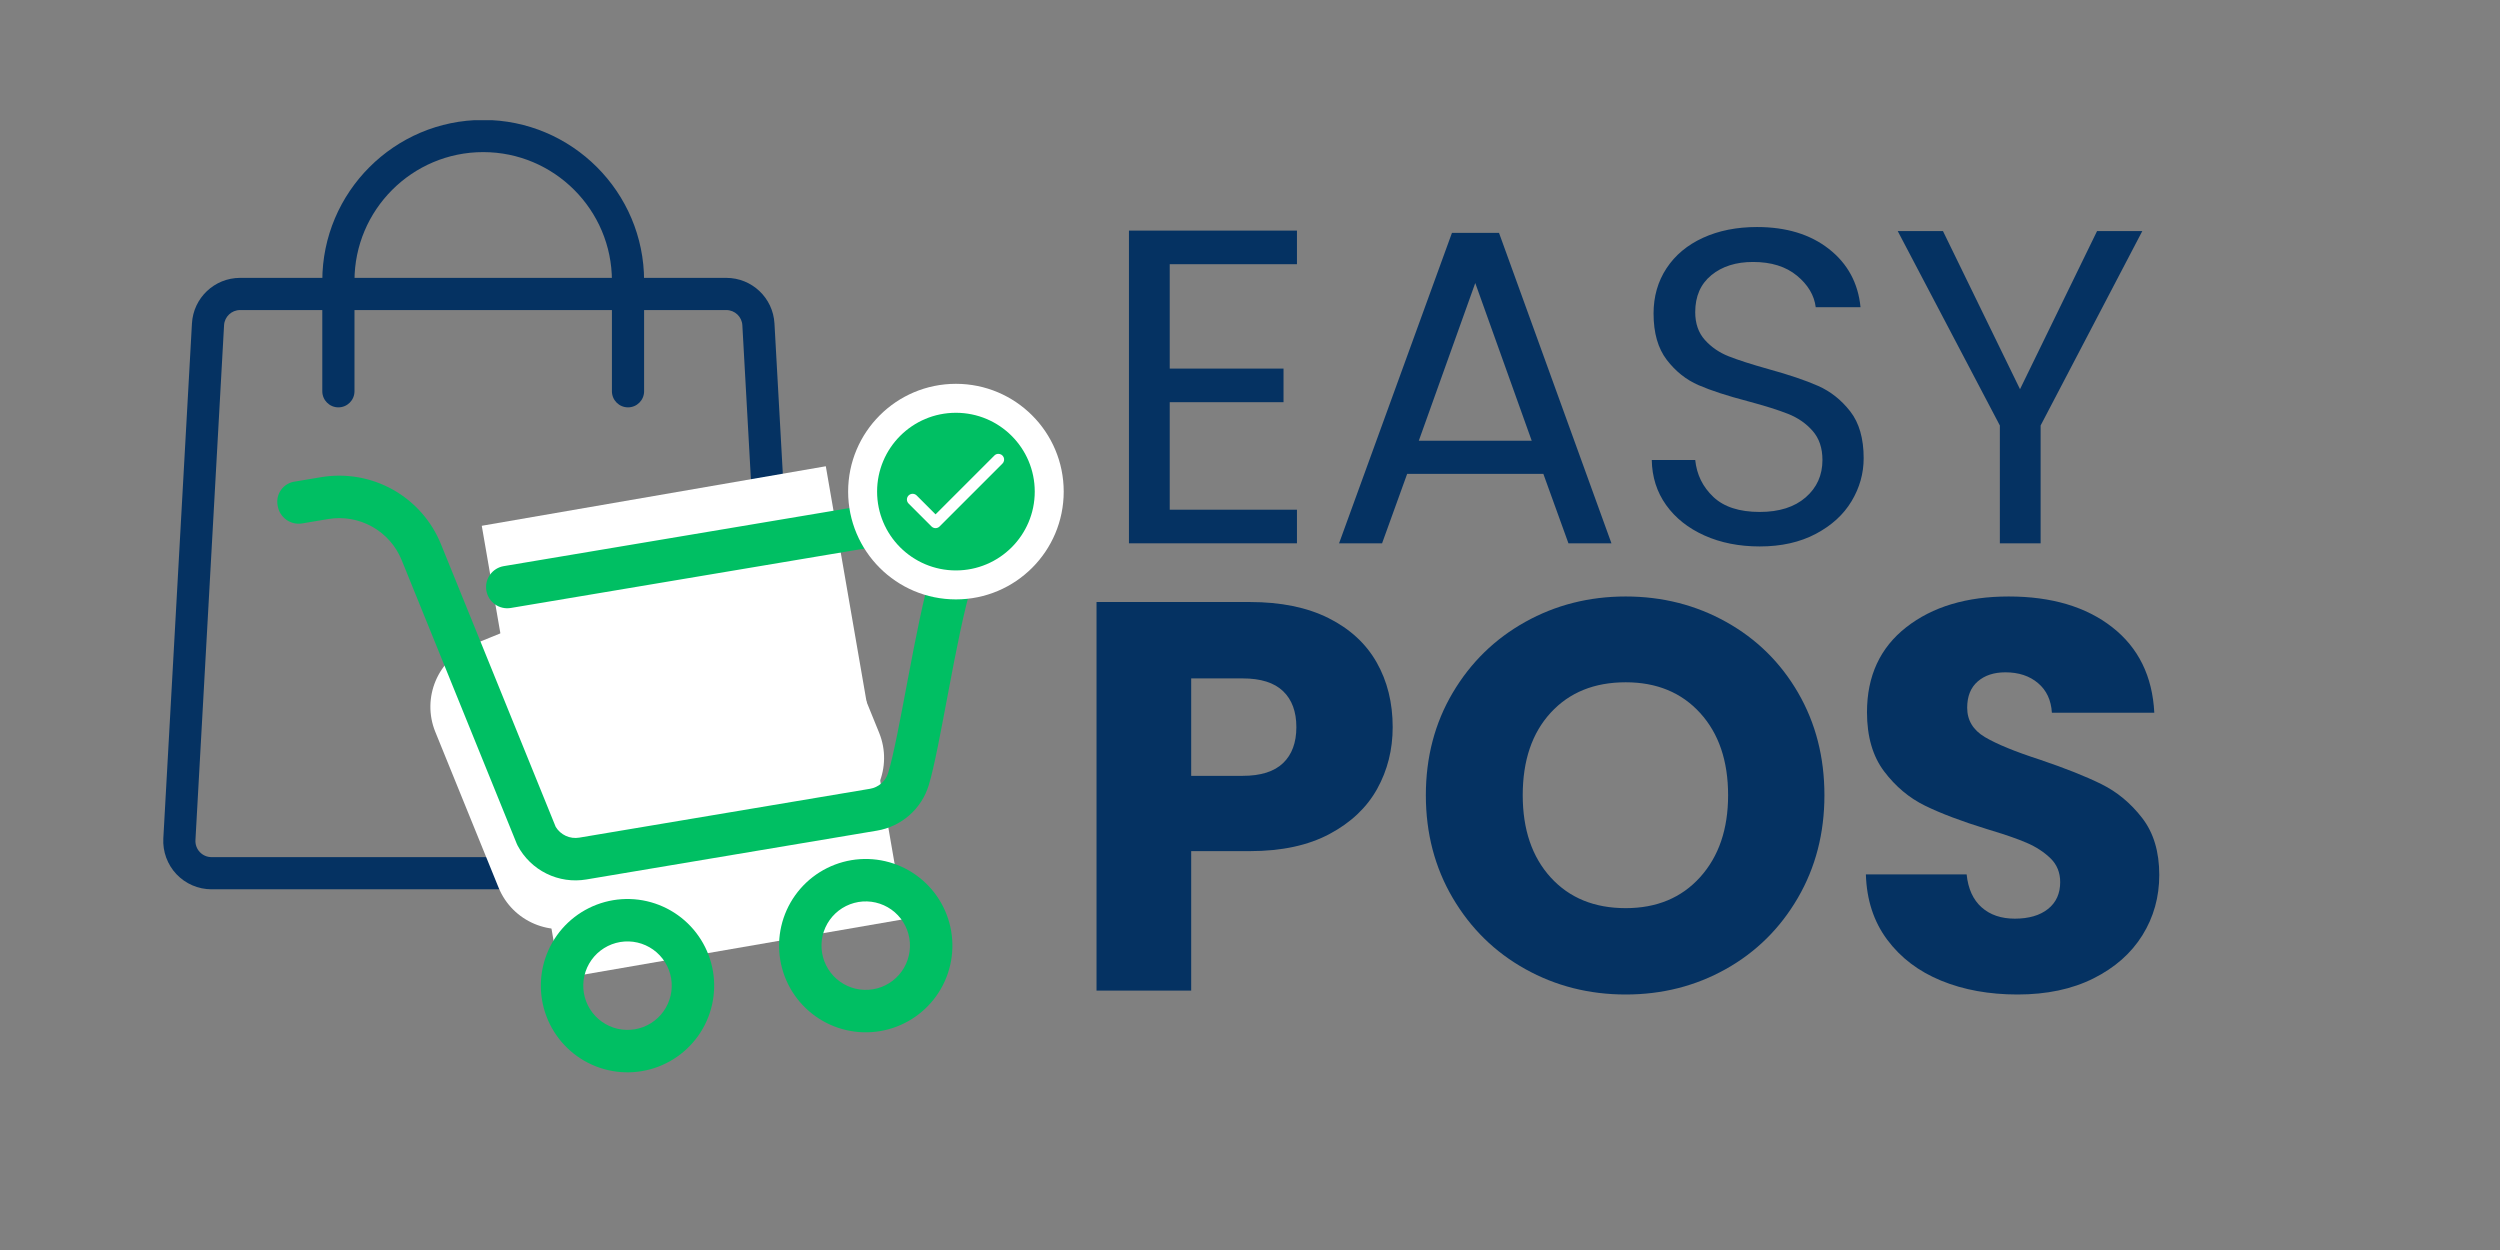 <svg xmlns="http://www.w3.org/2000/svg" xmlns:xlink="http://www.w3.org/1999/xlink" width="2000" zoomAndPan="magnify" viewBox="0 0 1500 750" height="1000" preserveAspectRatio="xMidYMid meet" version="1.0"><rect x="0" y="0" width="1500" height="750" fill="#808080" stroke="none"/><defs><g/><clipPath id="73e6425f0c"><path d="M 97 166 L 481.332 166 L 481.332 534 L 97 534 Z M 97 166 " clip-rule="nonzero"/></clipPath><clipPath id="fa84f56a77"><path d="M 193 72.113 L 387 72.113 L 387 245 L 193 245 Z M 193 72.113 " clip-rule="nonzero"/></clipPath><clipPath id="e780e3b993"><path d="M 289 279 L 543 279 L 543 588 L 289 588 Z M 289 279 " clip-rule="nonzero"/></clipPath><clipPath id="64d578a1c9"><path d="M 289.062 315.469 L 495.488 279.75 L 542.582 551.887 L 336.156 587.605 Z M 289.062 315.469 " clip-rule="nonzero"/></clipPath><clipPath id="c6cc0b0839"><path d="M 258 321 L 531 321 L 531 558 L 258 558 Z M 258 321 " clip-rule="nonzero"/></clipPath><clipPath id="1429e0728f"><path d="M 246.102 402.016 L 474.59 309.172 L 542.691 476.773 L 314.203 569.617 Z M 246.102 402.016 " clip-rule="nonzero"/></clipPath><clipPath id="8bb3499f50"><path d="M 283.234 386.926 L 437.348 324.305 C 457.855 315.973 481.234 325.844 489.566 346.352 L 527.492 439.688 C 535.824 460.195 525.957 483.574 505.449 491.906 L 351.336 554.527 C 330.828 562.859 307.449 552.992 299.117 532.484 L 261.191 439.148 C 252.855 418.641 262.727 395.258 283.234 386.926 Z M 283.234 386.926 " clip-rule="nonzero"/></clipPath><clipPath id="2de7b3488a"><path d="M 166 285 L 585 285 L 585 529 L 166 529 Z M 166 285 " clip-rule="nonzero"/></clipPath><clipPath id="77ef9f30af"><path d="M 163.879 287.246 L 566.98 219.527 L 632.336 608.578 L 229.234 676.293 Z M 163.879 287.246 " clip-rule="nonzero"/></clipPath><clipPath id="efb0742f79"><path d="M 163.879 287.246 L 566.98 219.527 L 632.336 608.578 L 229.234 676.293 Z M 163.879 287.246 " clip-rule="nonzero"/></clipPath><clipPath id="9a82b00394"><path d="M 324 539 L 429 539 L 429 644 L 324 644 Z M 324 539 " clip-rule="nonzero"/></clipPath><clipPath id="981f506518"><path d="M 163.879 287.246 L 566.98 219.527 L 632.336 608.578 L 229.234 676.293 Z M 163.879 287.246 " clip-rule="nonzero"/></clipPath><clipPath id="64e0ee3e26"><path d="M 163.879 287.246 L 566.98 219.527 L 632.336 608.578 L 229.234 676.293 Z M 163.879 287.246 " clip-rule="nonzero"/></clipPath><clipPath id="96e57eb67e"><path d="M 467 515 L 572 515 L 572 620 L 467 620 Z M 467 515 " clip-rule="nonzero"/></clipPath><clipPath id="6ac8e73253"><path d="M 163.879 287.246 L 566.98 219.527 L 632.336 608.578 L 229.234 676.293 Z M 163.879 287.246 " clip-rule="nonzero"/></clipPath><clipPath id="d88549ce11"><path d="M 163.879 287.246 L 566.98 219.527 L 632.336 608.578 L 229.234 676.293 Z M 163.879 287.246 " clip-rule="nonzero"/></clipPath><clipPath id="9d2fdd0bec"><path d="M 508.879 230.289 L 638.227 230.289 L 638.227 359.641 L 508.879 359.641 Z M 508.879 230.289 " clip-rule="nonzero"/></clipPath><clipPath id="baa470e79a"><path d="M 573.551 230.289 C 537.832 230.289 508.879 259.246 508.879 294.965 C 508.879 330.684 537.832 359.641 573.551 359.641 C 609.27 359.641 638.227 330.684 638.227 294.965 C 638.227 259.246 609.27 230.289 573.551 230.289 Z M 573.551 230.289 " clip-rule="nonzero"/></clipPath><clipPath id="e6f670018a"><path d="M 526.258 247.672 L 620.848 247.672 L 620.848 342.258 L 526.258 342.258 Z M 526.258 247.672 " clip-rule="nonzero"/></clipPath><clipPath id="bf1ad5f920"><path d="M 573.551 247.672 C 547.434 247.672 526.258 268.844 526.258 294.965 C 526.258 321.086 547.434 342.258 573.551 342.258 C 599.672 342.258 620.848 321.086 620.848 294.965 C 620.848 268.844 599.672 247.672 573.551 247.672 Z M 573.551 247.672 " clip-rule="nonzero"/></clipPath><clipPath id="db95737b76"><path d="M 544 272.285 L 603 272.285 L 603 317 L 544 317 Z M 544 272.285 " clip-rule="nonzero"/></clipPath></defs><g clip-path="url(#73e6425f0c)"><path fill="#053262" d="M 452.941 533.578 L 126.902 533.578 C 118.984 533.578 111.301 530.277 105.875 524.523 C 100.43 518.77 97.555 510.93 97.996 503.016 L 115.164 194.082 C 116.012 178.734 128.699 166.723 144.066 166.723 L 435.773 166.723 C 451.145 166.723 463.828 178.734 464.68 194.082 L 481.844 503.016 C 482.289 510.93 479.41 518.77 473.965 524.523 C 468.523 530.277 460.855 533.578 452.941 533.578 Z M 144.066 186.031 C 138.949 186.031 134.703 190.047 134.434 195.145 L 117.266 504.074 C 117.133 506.758 118.059 509.309 119.895 511.258 C 121.746 513.188 124.219 514.27 126.902 514.27 L 452.941 514.27 C 455.625 514.27 458.113 513.188 459.949 511.258 C 461.785 509.309 462.73 506.758 462.574 504.074 L 445.41 195.145 C 445.141 190.047 440.891 186.031 435.773 186.031 Z M 144.066 186.031 " fill-opacity="1" fill-rule="nonzero"/></g><g clip-path="url(#fa84f56a77)"><path fill="#053262" d="M 376.809 244.418 C 371.48 244.418 367.152 240.094 367.152 234.766 L 367.152 168.5 C 367.152 125.906 332.516 91.266 289.922 91.266 C 247.328 91.266 212.688 125.906 212.688 168.5 L 212.688 234.766 C 212.688 240.094 208.363 244.418 203.035 244.418 C 197.707 244.418 193.379 240.094 193.379 234.766 L 193.379 168.5 C 193.379 115.266 236.688 71.957 289.922 71.957 C 343.152 71.957 386.461 115.266 386.461 168.5 L 386.461 234.766 C 386.461 240.094 382.137 244.418 376.809 244.418 Z M 376.809 244.418 " fill-opacity="1" fill-rule="nonzero"/></g><g clip-path="url(#e780e3b993)"><g clip-path="url(#64d578a1c9)"><path fill="#ffffff" d="M 289.062 315.469 L 495.488 279.75 L 542.512 551.488 L 336.086 587.207 Z M 289.062 315.469 " fill-opacity="1" fill-rule="nonzero"/></g></g><g clip-path="url(#c6cc0b0839)"><g clip-path="url(#1429e0728f)"><g clip-path="url(#8bb3499f50)"><path fill="#ffffff" d="M 246.102 402.016 L 474.59 309.172 L 542.691 476.773 L 314.203 569.617 Z M 246.102 402.016 " fill-opacity="1" fill-rule="nonzero"/></g></g></g><g clip-path="url(#2de7b3488a)"><g clip-path="url(#77ef9f30af)"><g clip-path="url(#efb0742f79)"><path fill="#00bf63" d="M 539.18 299.879 L 302.254 339.68 C 301.43 339.816 300.625 340.035 299.844 340.332 C 299.062 340.629 298.32 341 297.609 341.441 C 296.902 341.887 296.242 342.395 295.637 342.965 C 295.027 343.539 294.48 344.168 293.996 344.848 C 293.512 345.527 293.098 346.25 292.754 347.012 C 292.41 347.773 292.145 348.562 291.957 349.375 C 291.77 350.191 291.664 351.016 291.641 351.852 C 291.613 352.688 291.672 353.516 291.809 354.34 C 291.949 355.164 292.164 355.969 292.461 356.75 C 292.758 357.531 293.129 358.273 293.57 358.984 C 294.016 359.691 294.523 360.352 295.098 360.957 C 295.668 361.566 296.297 362.113 296.977 362.598 C 297.656 363.082 298.379 363.496 299.141 363.84 C 299.902 364.184 300.691 364.449 301.508 364.637 C 302.32 364.824 303.145 364.93 303.98 364.953 C 304.816 364.98 305.645 364.922 306.469 364.785 L 543.398 324.984 C 543.977 324.883 544.559 324.824 545.145 324.801 C 545.73 324.777 546.316 324.789 546.902 324.844 C 547.488 324.895 548.066 324.98 548.641 325.105 C 549.215 325.23 549.777 325.391 550.332 325.59 C 550.883 325.785 551.422 326.016 551.945 326.281 C 552.469 326.547 552.977 326.844 553.461 327.176 C 553.945 327.504 554.41 327.863 554.848 328.254 C 555.289 328.641 555.703 329.059 556.09 329.5 C 556.477 329.941 556.836 330.406 557.16 330.891 C 557.488 331.379 557.785 331.883 558.051 332.41 C 558.312 332.934 558.543 333.473 558.734 334.027 C 558.93 334.582 559.09 335.145 559.211 335.719 C 559.336 336.293 559.422 336.875 559.469 337.457 C 559.52 338.043 559.531 338.629 559.504 339.215 C 559.477 339.801 559.414 340.387 559.316 340.965 C 559.215 341.543 559.078 342.113 558.906 342.672 C 549.398 373.875 539.703 441.539 532.906 463.699 C 532.531 464.926 531.996 466.078 531.297 467.156 C 530.602 468.234 529.77 469.195 528.805 470.043 C 527.84 470.887 526.777 471.586 525.617 472.137 C 524.457 472.688 523.246 473.066 521.98 473.277 L 347.555 502.582 C 346.875 502.695 346.191 502.758 345.5 502.773 C 344.812 502.785 344.125 502.746 343.441 502.656 C 342.758 502.566 342.086 502.426 341.422 502.234 C 340.758 502.043 340.113 501.805 339.488 501.52 C 338.859 501.23 338.258 500.898 337.684 500.523 C 337.105 500.145 336.559 499.727 336.043 499.27 C 335.527 498.809 335.051 498.316 334.609 497.785 C 334.168 497.254 333.77 496.695 333.414 496.105 C 333.391 495.961 264.586 326.535 264.586 326.535 C 263.891 324.816 263.125 323.129 262.285 321.473 C 261.445 319.816 260.539 318.199 259.562 316.621 C 258.586 315.039 257.547 313.504 256.441 312.016 C 255.336 310.523 254.172 309.082 252.941 307.691 C 251.715 306.297 250.434 304.961 249.09 303.676 C 247.75 302.391 246.359 301.168 244.914 300 C 243.469 298.836 241.98 297.73 240.441 296.691 C 238.906 295.652 237.328 294.68 235.707 293.773 C 234.086 292.867 232.434 292.031 230.742 291.262 C 229.051 290.496 227.332 289.805 225.582 289.184 C 223.832 288.562 222.059 288.016 220.266 287.547 C 218.469 287.074 216.656 286.68 214.828 286.363 C 213 286.043 211.16 285.805 209.312 285.645 C 207.465 285.48 205.609 285.398 203.754 285.391 C 201.898 285.387 200.047 285.461 198.195 285.609 C 196.348 285.762 194.508 285.992 192.676 286.297 L 177.082 288.918 C 176.66 288.969 176.246 289.039 175.832 289.137 C 175.422 289.23 175.016 289.344 174.613 289.48 C 174.211 289.617 173.82 289.773 173.438 289.949 C 173.051 290.129 172.676 290.324 172.312 290.539 C 171.949 290.758 171.598 290.992 171.258 291.246 C 170.918 291.496 170.594 291.766 170.281 292.055 C 169.973 292.34 169.676 292.641 169.395 292.961 C 169.117 293.277 168.855 293.609 168.609 293.953 C 168.363 294.297 168.137 294.656 167.93 295.023 C 167.719 295.391 167.531 295.77 167.363 296.156 C 167.195 296.547 167.047 296.941 166.918 297.344 C 166.789 297.75 166.684 298.156 166.598 298.574 C 166.516 298.988 166.449 299.406 166.41 299.828 C 166.367 300.246 166.348 300.668 166.352 301.094 C 166.355 301.516 166.379 301.938 166.426 302.359 C 166.473 302.777 166.539 303.195 166.629 303.609 C 166.77 304.434 166.988 305.234 167.285 306.016 C 167.582 306.797 167.953 307.539 168.398 308.246 C 168.844 308.953 169.352 309.613 169.922 310.219 C 170.496 310.828 171.125 311.375 171.805 311.859 C 172.484 312.344 173.203 312.758 173.965 313.098 C 174.727 313.441 175.516 313.707 176.328 313.895 C 177.145 314.086 177.969 314.191 178.801 314.219 C 179.637 314.246 180.465 314.191 181.289 314.055 L 196.898 311.43 C 198.02 311.242 199.145 311.102 200.277 311.008 C 201.414 310.914 202.547 310.871 203.684 310.871 C 204.82 310.875 205.957 310.926 207.09 311.023 C 208.223 311.121 209.348 311.27 210.469 311.461 C 211.59 311.656 212.699 311.895 213.801 312.184 C 214.898 312.469 215.984 312.805 217.059 313.184 C 218.129 313.562 219.184 313.984 220.219 314.453 C 221.258 314.922 222.27 315.434 223.266 315.988 C 224.258 316.543 225.223 317.137 226.168 317.773 C 227.109 318.406 228.023 319.082 228.91 319.797 C 229.797 320.508 230.648 321.258 231.473 322.043 C 232.293 322.828 233.082 323.648 233.836 324.5 C 234.59 325.352 235.305 326.234 235.984 327.145 C 236.66 328.059 237.301 328.996 237.898 329.961 C 238.5 330.93 239.055 331.918 239.574 332.934 C 240.09 333.945 240.559 334.98 240.988 336.031 L 310.035 506.199 C 310.203 506.582 310.391 506.996 310.586 507.375 C 311.547 509.184 312.641 510.906 313.871 512.543 C 315.102 514.18 316.453 515.711 317.922 517.137 C 319.391 518.562 320.961 519.867 322.637 521.047 C 324.309 522.227 326.062 523.27 327.902 524.176 C 329.738 525.082 331.633 525.84 333.59 526.449 C 335.543 527.059 337.535 527.512 339.559 527.809 C 341.586 528.105 343.625 528.246 345.672 528.223 C 347.719 528.203 349.754 528.023 351.773 527.684 L 526.195 498.383 C 527.984 498.082 529.746 497.66 531.477 497.113 C 533.207 496.57 534.895 495.906 536.535 495.129 C 538.172 494.352 539.75 493.465 541.266 492.465 C 542.785 491.469 544.223 490.371 545.59 489.176 C 546.953 487.977 548.227 486.691 549.414 485.32 C 550.602 483.945 551.688 482.496 552.672 480.973 C 553.656 479.449 554.531 477.863 555.297 476.219 C 556.062 474.57 556.711 472.883 557.242 471.145 C 564.023 448.988 573.68 381.359 583.242 350.121 C 583.484 349.324 583.703 348.52 583.895 347.711 C 584.09 346.898 584.258 346.086 584.398 345.266 C 584.539 344.445 584.652 343.621 584.742 342.793 C 584.832 341.965 584.895 341.133 584.93 340.301 C 584.965 339.469 584.973 338.637 584.957 337.805 C 584.941 336.973 584.898 336.141 584.828 335.312 C 584.758 334.48 584.66 333.656 584.539 332.832 C 584.414 332.008 584.266 331.188 584.094 330.375 C 583.918 329.559 583.719 328.75 583.492 327.949 C 583.266 327.148 583.016 326.355 582.738 325.57 C 582.461 324.785 582.16 324.008 581.832 323.242 C 581.508 322.477 581.16 321.719 580.785 320.977 C 580.41 320.234 580.012 319.5 579.594 318.781 C 579.172 318.062 578.73 317.359 578.266 316.668 C 577.801 315.977 577.312 315.301 576.805 314.641 C 576.297 313.984 575.77 313.34 575.219 312.715 C 574.668 312.086 574.102 311.48 573.512 310.891 C 572.926 310.301 572.32 309.73 571.695 309.18 C 571.07 308.625 570.43 308.094 569.773 307.586 C 569.113 307.074 568.441 306.586 567.754 306.117 C 567.062 305.648 566.359 305.203 565.645 304.781 C 564.926 304.359 564.195 303.957 563.453 303.582 C 562.711 303.203 561.957 302.852 561.191 302.523 C 560.426 302.195 559.652 301.891 558.867 301.613 C 558.082 301.332 557.289 301.078 556.488 300.848 C 555.688 300.621 554.883 300.418 554.07 300.238 C 553.254 300.062 552.438 299.91 551.613 299.785 C 550.789 299.66 549.965 299.559 549.133 299.484 C 548.305 299.414 547.473 299.367 546.641 299.348 C 545.809 299.328 544.977 299.332 544.145 299.367 C 543.312 299.398 542.48 299.457 541.652 299.543 C 540.824 299.629 540 299.742 539.18 299.879 Z M 539.18 299.879 " fill-opacity="1" fill-rule="evenodd"/></g></g></g><g clip-path="url(#9a82b00394)"><g clip-path="url(#981f506518)"><g clip-path="url(#64e0ee3e26)"><path fill="#00bf63" d="M 367.887 540.109 C 366.207 540.395 364.547 540.758 362.902 541.203 C 361.258 541.648 359.641 542.172 358.047 542.777 C 356.453 543.383 354.895 544.062 353.371 544.82 C 351.844 545.578 350.359 546.41 348.914 547.312 C 347.473 548.215 346.074 549.188 344.727 550.227 C 343.379 551.27 342.086 552.375 340.844 553.543 C 339.605 554.711 338.426 555.934 337.305 557.219 C 336.188 558.504 335.133 559.84 334.145 561.227 C 333.156 562.613 332.238 564.047 331.391 565.523 C 330.543 567 329.773 568.516 329.074 570.07 C 328.375 571.621 327.754 573.207 327.211 574.82 C 326.668 576.434 326.207 578.074 325.824 579.73 C 325.441 581.391 325.141 583.066 324.926 584.758 C 324.707 586.445 324.574 588.141 324.523 589.844 C 324.473 591.547 324.504 593.246 324.621 594.945 C 324.738 596.645 324.938 598.336 325.219 600.016 C 325.5 601.695 325.863 603.355 326.309 605 C 326.758 606.645 327.281 608.262 327.887 609.855 C 328.492 611.445 329.172 613.008 329.93 614.531 C 330.688 616.059 331.52 617.543 332.422 618.984 C 333.324 620.43 334.297 621.824 335.34 623.172 C 336.379 624.52 337.484 625.816 338.652 627.055 C 339.82 628.293 341.047 629.473 342.328 630.594 C 343.613 631.715 344.949 632.766 346.336 633.754 C 347.723 634.742 349.156 635.66 350.633 636.508 C 352.113 637.355 353.625 638.129 355.18 638.824 C 356.734 639.523 358.316 640.145 359.934 640.688 C 361.547 641.23 363.184 641.691 364.844 642.074 C 366.504 642.457 368.18 642.754 369.867 642.973 C 371.559 643.191 373.254 643.324 374.957 643.375 C 376.656 643.426 378.359 643.395 380.059 643.277 C 381.758 643.16 383.445 642.961 385.125 642.676 C 386.805 642.395 388.469 642.031 390.113 641.586 C 391.758 641.141 393.375 640.613 394.965 640.008 C 396.559 639.406 398.117 638.723 399.645 637.965 C 401.168 637.207 402.652 636.375 404.098 635.473 C 405.539 634.57 406.938 633.598 408.285 632.555 C 409.633 631.516 410.926 630.41 412.164 629.242 C 413.406 628.074 414.586 626.848 415.703 625.562 C 416.824 624.281 417.875 622.945 418.863 621.559 C 419.852 620.168 420.77 618.738 421.617 617.258 C 422.465 615.781 423.238 614.266 423.934 612.711 C 424.633 611.16 425.254 609.574 425.797 607.961 C 426.34 606.344 426.801 604.707 427.184 603.047 C 427.562 601.387 427.863 599.715 428.082 598.023 C 428.297 596.336 428.43 594.641 428.48 592.938 C 428.531 591.234 428.5 589.531 428.383 587.832 C 428.266 586.133 428.066 584.445 427.785 582.766 C 427.5 581.086 427.137 579.426 426.688 577.781 C 426.242 576.141 425.715 574.523 425.109 572.93 C 424.508 571.34 423.824 569.781 423.066 568.258 C 422.309 566.734 421.477 565.25 420.574 563.805 C 419.668 562.363 418.695 560.969 417.656 559.621 C 416.613 558.273 415.512 556.98 414.344 555.742 C 413.176 554.504 411.949 553.324 410.668 552.203 C 409.383 551.086 408.047 550.031 406.66 549.047 C 405.273 548.059 403.844 547.141 402.363 546.293 C 400.887 545.445 399.375 544.672 397.82 543.977 C 396.27 543.277 394.684 542.656 393.07 542.113 C 391.457 541.57 389.82 541.109 388.16 540.727 C 386.504 540.344 384.828 540.043 383.141 539.824 C 381.453 539.605 379.758 539.473 378.055 539.422 C 376.352 539.367 374.652 539.402 372.953 539.516 C 371.254 539.633 369.566 539.828 367.887 540.109 Z M 380.898 617.574 C 380.043 617.719 379.18 617.82 378.312 617.879 C 377.445 617.938 376.578 617.957 375.707 617.93 C 374.84 617.902 373.973 617.836 373.113 617.723 C 372.25 617.613 371.395 617.461 370.547 617.266 C 369.699 617.07 368.863 616.836 368.039 616.559 C 367.219 616.281 366.41 615.965 365.617 615.605 C 364.824 615.25 364.051 614.855 363.297 614.422 C 362.539 613.992 361.809 613.523 361.102 613.02 C 360.395 612.516 359.711 611.977 359.055 611.406 C 358.402 610.832 357.777 610.23 357.18 609.598 C 356.582 608.965 356.02 608.305 355.488 607.617 C 354.957 606.93 354.461 606.219 354 605.48 C 353.539 604.742 353.113 603.984 352.727 603.207 C 352.34 602.43 351.992 601.633 351.684 600.82 C 351.375 600.008 351.109 599.18 350.879 598.344 C 350.652 597.504 350.469 596.656 350.324 595.797 C 350.18 594.941 350.078 594.078 350.016 593.211 C 349.957 592.344 349.941 591.477 349.969 590.605 C 349.992 589.738 350.062 588.871 350.172 588.008 C 350.281 587.148 350.438 586.293 350.629 585.445 C 350.824 584.598 351.062 583.762 351.34 582.938 C 351.613 582.113 351.93 581.305 352.289 580.512 C 352.645 579.719 353.039 578.945 353.473 578.191 C 353.902 577.438 354.371 576.707 354.875 576 C 355.379 575.289 355.918 574.609 356.488 573.953 C 357.059 573.297 357.66 572.672 358.293 572.074 C 358.926 571.48 359.586 570.914 360.277 570.383 C 360.965 569.852 361.676 569.355 362.414 568.895 C 363.148 568.434 363.906 568.008 364.688 567.621 C 365.465 567.234 366.262 566.887 367.074 566.578 C 367.887 566.27 368.711 566.004 369.551 565.773 C 370.391 565.547 371.238 565.359 372.094 565.215 C 372.953 565.07 373.812 564.969 374.68 564.91 C 375.547 564.852 376.418 564.836 377.285 564.859 C 378.156 564.887 379.02 564.953 379.883 565.062 C 380.746 565.176 381.602 565.328 382.445 565.523 C 383.293 565.719 384.129 565.953 384.953 566.23 C 385.777 566.508 386.586 566.824 387.379 567.18 C 388.172 567.535 388.945 567.93 389.699 568.363 C 390.453 568.793 391.188 569.262 391.895 569.766 C 392.602 570.27 393.285 570.809 393.941 571.379 C 394.594 571.949 395.223 572.551 395.816 573.184 C 396.414 573.816 396.977 574.477 397.508 575.164 C 398.043 575.852 398.539 576.566 399 577.301 C 399.461 578.039 399.887 578.797 400.273 579.574 C 400.66 580.352 401.008 581.148 401.316 581.961 C 401.625 582.773 401.895 583.598 402.121 584.438 C 402.348 585.277 402.535 586.125 402.68 586.984 C 402.824 587.84 402.926 588.703 402.984 589.57 C 403.043 590.438 403.059 591.305 403.031 592.176 C 403.008 593.043 402.938 593.91 402.824 594.773 C 402.715 595.633 402.562 596.488 402.367 597.336 C 402.172 598.184 401.934 599.02 401.656 599.844 C 401.379 600.668 401.062 601.477 400.707 602.27 C 400.352 603.062 399.957 603.836 399.523 604.59 C 399.09 605.344 398.621 606.074 398.117 606.785 C 397.613 607.492 397.078 608.176 396.504 608.832 C 395.934 609.484 395.332 610.113 394.699 610.707 C 394.066 611.305 393.406 611.867 392.719 612.398 C 392.031 612.934 391.316 613.43 390.582 613.891 C 389.844 614.352 389.086 614.777 388.309 615.164 C 387.531 615.551 386.734 615.898 385.922 616.211 C 385.109 616.52 384.285 616.785 383.445 617.016 C 382.605 617.242 381.758 617.43 380.898 617.574 Z M 380.898 617.574 " fill-opacity="1" fill-rule="evenodd"/></g></g></g><g clip-path="url(#96e57eb67e)"><g clip-path="url(#6ac8e73253)"><g clip-path="url(#d88549ce11)"><path fill="#00bf63" d="M 510.824 516.098 C 509.145 516.383 507.48 516.746 505.836 517.191 C 504.195 517.637 502.574 518.16 500.984 518.766 C 499.391 519.371 497.832 520.051 496.305 520.809 C 494.781 521.566 493.297 522.398 491.852 523.301 C 490.41 524.203 489.012 525.176 487.664 526.215 C 486.316 527.258 485.02 528.363 483.781 529.531 C 482.543 530.699 481.363 531.922 480.242 533.207 C 479.125 534.492 478.07 535.828 477.082 537.215 C 476.094 538.602 475.176 540.035 474.328 541.512 C 473.48 542.988 472.707 544.504 472.008 546.059 C 471.312 547.609 470.691 549.195 470.148 550.809 C 469.605 552.422 469.141 554.062 468.762 555.719 C 468.379 557.379 468.078 559.055 467.859 560.746 C 467.645 562.434 467.508 564.129 467.457 565.832 C 467.406 567.535 467.441 569.234 467.559 570.934 C 467.672 572.633 467.871 574.324 468.156 576.004 C 468.438 577.684 468.801 579.344 469.246 580.988 C 469.691 582.633 470.219 584.25 470.82 585.844 C 471.426 587.434 472.109 588.996 472.867 590.52 C 473.625 592.047 474.453 593.531 475.359 594.973 C 476.262 596.418 477.234 597.812 478.273 599.16 C 479.316 600.512 480.418 601.805 481.586 603.043 C 482.754 604.281 483.98 605.461 485.266 606.582 C 486.551 607.703 487.887 608.754 489.273 609.742 C 490.66 610.73 492.094 611.648 493.57 612.496 C 495.047 613.344 496.562 614.117 498.117 614.812 C 499.672 615.512 501.254 616.133 502.867 616.676 C 504.484 617.219 506.121 617.68 507.781 618.062 C 509.441 618.445 511.113 618.742 512.805 618.961 C 514.492 619.18 516.188 619.312 517.891 619.363 C 519.594 619.414 521.297 619.383 522.996 619.266 C 524.695 619.148 526.383 618.949 528.062 618.668 C 529.742 618.383 531.406 618.02 533.047 617.574 C 534.691 617.129 536.309 616.602 537.902 615.996 C 539.496 615.395 541.055 614.711 542.578 613.953 C 544.105 613.195 545.59 612.363 547.031 611.461 C 548.477 610.559 549.871 609.586 551.219 608.543 C 552.566 607.504 553.863 606.398 555.102 605.23 C 556.34 604.062 557.52 602.836 558.641 601.551 C 559.758 600.27 560.812 598.934 561.801 597.547 C 562.789 596.156 563.707 594.727 564.555 593.246 C 565.398 591.77 566.172 590.254 566.871 588.699 C 567.57 587.148 568.191 585.562 568.73 583.949 C 569.273 582.332 569.738 580.695 570.117 579.035 C 570.5 577.375 570.801 575.703 571.016 574.012 C 571.234 572.324 571.367 570.629 571.418 568.926 C 571.469 567.223 571.438 565.523 571.32 563.82 C 571.203 562.121 571.004 560.434 570.719 558.754 C 570.438 557.074 570.074 555.414 569.625 553.77 C 569.18 552.129 568.656 550.512 568.051 548.918 C 567.445 547.328 566.762 545.77 566.004 544.242 C 565.246 542.719 564.418 541.234 563.512 539.793 C 562.609 538.348 561.637 536.953 560.598 535.605 C 559.555 534.258 558.449 532.965 557.281 531.727 C 556.117 530.488 554.891 529.309 553.605 528.188 C 552.324 527.07 550.988 526.016 549.602 525.027 C 548.215 524.043 546.781 523.125 545.305 522.277 C 543.828 521.43 542.312 520.656 540.758 519.957 C 539.207 519.262 537.621 518.641 536.008 518.098 C 534.395 517.555 532.758 517.09 531.098 516.711 C 529.441 516.328 527.766 516.027 526.078 515.809 C 524.387 515.594 522.691 515.457 520.992 515.406 C 519.289 515.355 517.59 515.387 515.891 515.504 C 514.191 515.617 512.504 515.816 510.824 516.098 Z M 523.836 593.562 C 522.98 593.707 522.117 593.809 521.25 593.867 C 520.383 593.93 519.516 593.945 518.645 593.918 C 517.777 593.891 516.91 593.824 516.047 593.715 C 515.188 593.602 514.332 593.449 513.484 593.254 C 512.637 593.059 511.801 592.824 510.977 592.547 C 510.152 592.27 509.344 591.953 508.551 591.594 C 507.758 591.238 506.984 590.844 506.23 590.41 C 505.477 589.98 504.746 589.512 504.039 589.008 C 503.328 588.504 502.648 587.965 501.992 587.395 C 501.336 586.82 500.711 586.219 500.117 585.586 C 499.52 584.953 498.957 584.293 498.426 583.605 C 497.895 582.918 497.398 582.207 496.938 581.469 C 496.477 580.73 496.051 579.973 495.664 579.195 C 495.277 578.418 494.93 577.621 494.621 576.809 C 494.312 575.996 494.043 575.168 493.816 574.332 C 493.59 573.492 493.402 572.645 493.258 571.785 C 493.113 570.93 493.012 570.066 492.953 569.199 C 492.895 568.332 492.879 567.465 492.902 566.594 C 492.93 565.727 492.996 564.859 493.109 563.996 C 493.219 563.137 493.371 562.281 493.566 561.434 C 493.762 560.586 493.996 559.75 494.273 558.926 C 494.551 558.102 494.867 557.293 495.223 556.5 C 495.582 555.707 495.977 554.934 496.406 554.18 C 496.84 553.426 497.309 552.695 497.812 551.988 C 498.316 551.277 498.855 550.598 499.426 549.941 C 499.996 549.285 500.598 548.66 501.23 548.062 C 501.863 547.469 502.523 546.902 503.211 546.371 C 503.898 545.84 504.613 545.344 505.348 544.883 C 506.086 544.422 506.844 544 507.621 543.609 C 508.402 543.223 509.195 542.875 510.008 542.566 C 510.82 542.258 511.648 541.992 512.484 541.762 C 513.324 541.535 514.172 541.348 515.031 541.203 C 515.887 541.062 516.75 540.957 517.617 540.898 C 518.484 540.84 519.352 540.824 520.223 540.848 C 521.09 540.875 521.957 540.941 522.82 541.051 C 523.68 541.164 524.535 541.316 525.383 541.512 C 526.23 541.707 527.066 541.941 527.891 542.219 C 528.715 542.496 529.523 542.812 530.316 543.168 C 531.109 543.523 531.883 543.918 532.637 544.352 C 533.391 544.781 534.121 545.25 534.832 545.754 C 535.539 546.258 536.223 546.797 536.875 547.367 C 537.531 547.938 538.156 548.539 538.754 549.172 C 539.352 549.805 539.914 550.465 540.445 551.152 C 540.977 551.84 541.473 552.555 541.934 553.289 C 542.398 554.027 542.82 554.785 543.207 555.562 C 543.594 556.34 543.941 557.137 544.254 557.949 C 544.562 558.762 544.828 559.586 545.059 560.426 C 545.285 561.266 545.473 562.113 545.617 562.973 C 545.758 563.828 545.859 564.691 545.918 565.559 C 545.98 566.426 545.996 567.293 545.969 568.164 C 545.941 569.031 545.875 569.898 545.762 570.762 C 545.652 571.621 545.496 572.477 545.301 573.324 C 545.105 574.172 544.871 575.008 544.594 575.832 C 544.316 576.656 544 577.465 543.645 578.258 C 543.285 579.051 542.891 579.824 542.461 580.578 C 542.027 581.332 541.559 582.062 541.055 582.773 C 540.551 583.48 540.012 584.164 539.441 584.82 C 538.871 585.473 538.27 586.102 537.637 586.695 C 537.004 587.293 536.344 587.855 535.656 588.391 C 534.965 588.922 534.254 589.418 533.516 589.879 C 532.781 590.34 532.023 590.766 531.246 591.152 C 530.465 591.539 529.672 591.887 528.859 592.199 C 528.047 592.508 527.219 592.777 526.379 593.004 C 525.543 593.23 524.695 593.418 523.836 593.562 Z M 523.836 593.562 " fill-opacity="1" fill-rule="evenodd"/></g></g></g><g clip-path="url(#9d2fdd0bec)"><g clip-path="url(#baa470e79a)"><path fill="#ffffff" d="M 508.879 230.289 L 638.227 230.289 L 638.227 359.641 L 508.879 359.641 Z M 508.879 230.289 " fill-opacity="1" fill-rule="nonzero"/></g></g><g clip-path="url(#e6f670018a)"><g clip-path="url(#bf1ad5f920)"><path fill="#00bf63" d="M 526.258 247.672 L 620.848 247.672 L 620.848 342.258 L 526.258 342.258 Z M 526.258 247.672 " fill-opacity="1" fill-rule="nonzero"/></g></g><g clip-path="url(#db95737b76)"><path fill="#ffffff" d="M 598.949 272.309 C 598.023 272.336 597.238 272.684 596.594 273.348 L 561.328 308.613 L 550.047 297.328 C 549.727 296.996 549.355 296.742 548.934 296.559 C 548.512 296.375 548.07 296.281 547.609 296.277 C 547.148 296.273 546.707 296.355 546.281 296.531 C 545.852 296.703 545.477 296.953 545.152 297.281 C 544.824 297.605 544.578 297.98 544.402 298.406 C 544.227 298.836 544.145 299.277 544.148 299.738 C 544.152 300.199 544.246 300.641 544.43 301.062 C 544.613 301.484 544.871 301.855 545.203 302.176 L 558.906 315.879 C 559.227 316.199 559.598 316.449 560.016 316.621 C 560.438 316.797 560.875 316.883 561.328 316.883 C 561.781 316.883 562.219 316.797 562.641 316.621 C 563.059 316.449 563.43 316.199 563.75 315.879 L 601.438 278.191 C 601.688 277.949 601.895 277.68 602.059 277.375 C 602.223 277.074 602.34 276.754 602.41 276.414 C 602.477 276.074 602.496 275.734 602.461 275.391 C 602.426 275.047 602.34 274.719 602.207 274.398 C 602.07 274.082 601.895 273.789 601.672 273.527 C 601.449 273.262 601.191 273.039 600.902 272.852 C 600.609 272.664 600.297 272.523 599.965 272.434 C 599.633 272.34 599.293 272.301 598.949 272.309 Z M 598.949 272.309 " fill-opacity="1" fill-rule="nonzero"/></g><g fill="#053262" fill-opacity="1"><g transform="translate(656.68, 325.984)"><g><path d="M 45.156 -167.461 L 45.156 -104.832 L 113.434 -104.832 L 113.434 -84.672 L 45.156 -84.672 L 45.156 -20.16 L 121.496 -20.16 L 121.496 0 L 20.695 0 L 20.695 -187.621 L 121.496 -187.621 L 121.496 -167.461 Z M 45.156 -167.461 "/></g></g></g><g fill="#053262" fill-opacity="1"><g transform="translate(794.571, 325.984)"><g><path d="M 131.441 -41.664 L 49.727 -41.664 L 34.676 0 L 8.871 0 L 76.605 -186.273 L 104.832 -186.273 L 172.297 0 L 146.492 0 Z M 124.453 -61.555 L 90.586 -156.172 L 56.715 -61.555 Z M 124.453 -61.555 "/></g></g></g><g fill="#053262" fill-opacity="1"><g transform="translate(975.738, 325.984)"><g><path d="M 80.102 1.883 C 67.738 1.883 56.672 -0.312 46.906 -4.703 C 37.137 -9.094 29.477 -15.188 23.922 -22.98 C 18.367 -30.777 15.5 -39.781 15.32 -49.996 L 41.395 -49.996 C 42.289 -41.215 45.918 -33.824 52.281 -27.82 C 58.641 -21.816 67.914 -18.816 80.102 -18.816 C 91.75 -18.816 100.934 -21.727 107.652 -27.551 C 114.371 -33.375 117.73 -40.855 117.73 -49.996 C 117.73 -57.164 115.762 -62.988 111.82 -67.469 C 107.875 -71.949 102.949 -75.352 97.035 -77.684 C 91.121 -80.012 83.148 -82.52 73.113 -85.207 C 60.746 -88.434 50.848 -91.66 43.41 -94.887 C 35.973 -98.109 29.613 -103.172 24.324 -110.07 C 19.039 -116.973 16.398 -126.246 16.398 -137.891 C 16.398 -148.105 18.996 -157.156 24.191 -165.039 C 29.387 -172.926 36.691 -179.02 46.098 -183.32 C 55.508 -187.621 66.305 -189.77 78.488 -189.77 C 96.051 -189.77 110.43 -185.379 121.629 -176.598 C 132.828 -167.816 139.145 -156.172 140.578 -141.656 L 113.699 -141.656 C 112.805 -148.824 109.043 -155.141 102.41 -160.605 C 95.781 -166.07 87 -168.805 76.07 -168.805 C 65.855 -168.805 57.523 -166.16 51.07 -160.875 C 44.621 -155.586 41.395 -148.195 41.395 -138.699 C 41.395 -131.891 43.32 -126.332 47.172 -122.031 C 51.027 -117.73 55.773 -114.461 61.418 -112.223 C 67.062 -109.98 74.992 -107.43 85.207 -104.562 C 97.574 -101.156 107.52 -97.797 115.043 -94.48 C 122.57 -91.168 129.023 -86.059 134.398 -79.16 C 139.773 -72.262 142.461 -62.898 142.461 -51.07 C 142.461 -41.934 140.043 -33.332 135.203 -25.266 C 130.367 -17.203 123.199 -10.664 113.699 -5.645 C 104.203 -0.629 93.004 1.883 80.102 1.883 Z M 80.102 1.883 "/></g></g></g><g fill="#053262" fill-opacity="1"><g transform="translate(1133.519, 325.984)"><g><path d="M 151.871 -187.352 L 90.852 -70.691 L 90.852 0 L 66.391 0 L 66.391 -70.691 L 5.105 -187.352 L 32.254 -187.352 L 78.488 -92.465 L 124.723 -187.352 Z M 151.871 -187.352 "/></g></g></g><g fill="#053262" fill-opacity="1"><g transform="translate(637.321, 594.375)"><g><path d="M 198.289 -158.102 C 198.289 -144.594 195.188 -132.25 188.988 -121.066 C 182.789 -109.883 173.27 -100.859 160.426 -93.996 C 147.582 -87.133 131.641 -83.699 112.598 -83.699 L 77.391 -83.699 L 77.391 0 L 20.594 0 L 20.594 -233.164 L 112.598 -233.164 C 131.195 -233.164 146.918 -229.953 159.762 -223.531 C 172.605 -217.109 182.234 -208.254 188.656 -196.961 C 195.078 -185.668 198.289 -172.715 198.289 -158.102 Z M 108.277 -128.871 C 119.129 -128.871 127.211 -131.418 132.523 -136.512 C 137.84 -141.605 140.496 -148.801 140.496 -158.102 C 140.496 -167.398 137.84 -174.598 132.523 -179.688 C 127.211 -184.781 119.129 -187.328 108.277 -187.328 L 77.391 -187.328 L 77.391 -128.871 Z M 108.277 -128.871 "/></g></g></g><g fill="#053262" fill-opacity="1"><g transform="translate(844.551, 594.375)"><g><path d="M 130.863 2.324 C 108.941 2.324 88.848 -2.77 70.582 -12.953 C 52.312 -23.141 37.809 -37.367 27.07 -55.633 C 16.332 -73.902 10.961 -94.438 10.961 -117.246 C 10.961 -140.055 16.332 -160.535 27.07 -178.691 C 37.809 -196.852 52.312 -211.023 70.582 -221.207 C 88.848 -231.395 108.941 -236.484 130.863 -236.484 C 152.785 -236.484 172.879 -231.395 191.148 -221.207 C 209.418 -211.023 223.809 -196.852 234.328 -178.691 C 244.844 -160.535 250.105 -140.055 250.105 -117.246 C 250.105 -94.438 244.789 -73.902 234.16 -55.633 C 223.531 -37.367 209.141 -23.141 190.98 -12.953 C 172.824 -2.77 152.785 2.324 130.863 2.324 Z M 130.863 -49.488 C 149.465 -49.488 164.355 -55.688 175.539 -68.09 C 186.719 -80.488 192.312 -96.875 192.312 -117.246 C 192.312 -137.84 186.719 -154.281 175.539 -166.57 C 164.355 -178.859 149.465 -185.004 130.863 -185.004 C 112.043 -185.004 97.043 -178.914 85.859 -166.734 C 74.676 -154.559 69.086 -138.062 69.086 -117.246 C 69.086 -96.652 74.676 -80.211 85.859 -67.922 C 97.043 -55.633 112.043 -49.488 130.863 -49.488 Z M 130.863 -49.488 "/></g></g></g><g fill="#053262" fill-opacity="1"><g transform="translate(1105.581, 594.375)"><g><path d="M 104.957 2.324 C 87.906 2.324 72.629 -0.441 59.121 -5.98 C 45.613 -11.516 34.82 -19.707 26.738 -30.559 C 18.656 -41.406 14.395 -54.473 13.949 -69.75 L 74.398 -69.75 C 75.285 -61.113 78.273 -54.527 83.367 -49.988 C 88.461 -45.449 95.105 -43.18 103.297 -43.18 C 111.711 -43.18 118.355 -45.117 123.227 -48.992 C 128.098 -52.867 130.531 -58.234 130.531 -65.102 C 130.531 -70.855 128.594 -75.617 124.719 -79.383 C 120.844 -83.145 116.082 -86.246 110.438 -88.684 C 104.793 -91.117 96.766 -93.887 86.355 -96.984 C 71.301 -101.637 59.012 -106.285 49.488 -110.938 C 39.969 -115.586 31.773 -122.449 24.91 -131.527 C 18.047 -140.605 14.613 -152.453 14.613 -167.066 C 14.613 -188.77 22.477 -205.762 38.195 -218.051 C 53.918 -230.34 74.398 -236.484 99.645 -236.484 C 125.328 -236.484 146.031 -230.34 161.754 -218.051 C 177.477 -205.762 185.891 -188.656 186.996 -166.734 L 125.551 -166.734 C 125.105 -174.266 122.34 -180.188 117.246 -184.504 C 112.152 -188.824 105.621 -190.98 97.648 -190.98 C 90.785 -190.98 85.25 -189.156 81.043 -185.5 C 76.836 -181.848 74.73 -176.59 74.73 -169.727 C 74.73 -162.195 78.273 -156.328 85.359 -152.121 C 92.445 -147.914 103.52 -143.375 118.574 -138.504 C 133.633 -133.41 145.867 -128.539 155.277 -123.891 C 164.688 -119.238 172.824 -112.484 179.688 -103.629 C 186.555 -94.77 189.984 -83.367 189.984 -69.418 C 189.984 -56.133 186.609 -44.062 179.855 -33.215 C 173.102 -22.363 163.305 -13.73 150.461 -7.309 C 137.617 -0.887 122.449 2.324 104.957 2.324 Z M 104.957 2.324 "/></g></g></g></svg>